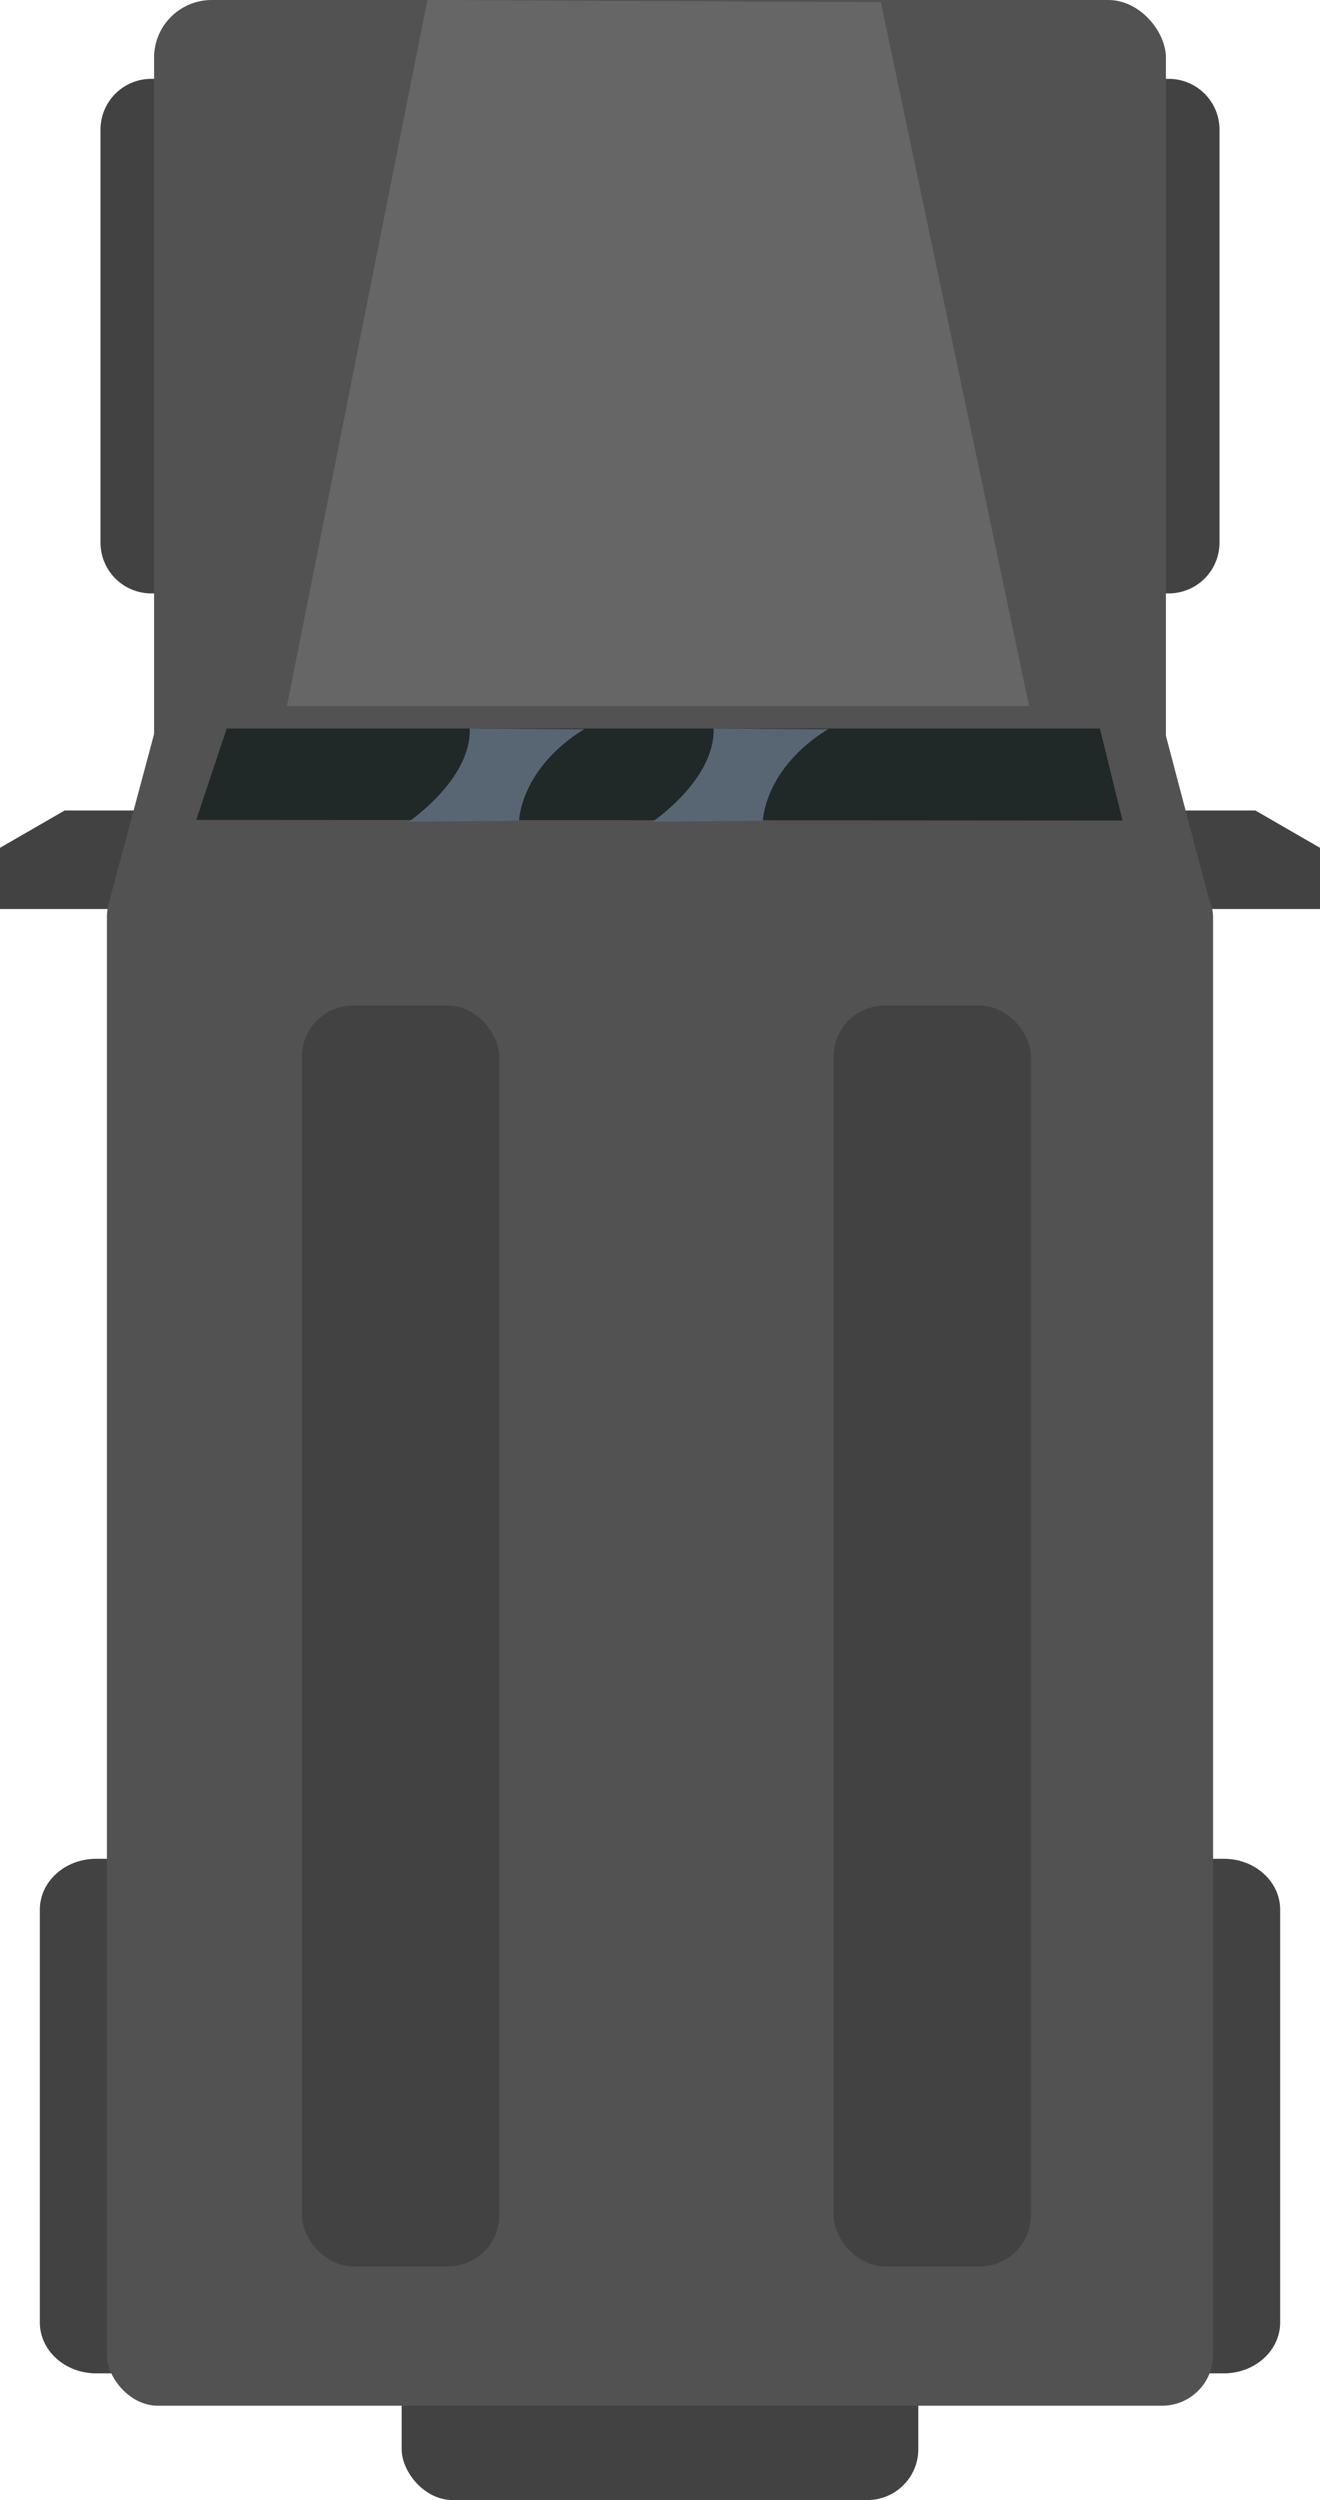 <?xml version="1.0" encoding="UTF-8" standalone="no"?>
<!-- Created with Inkscape (http://www.inkscape.org/) -->

<svg
   width="110.166mm"
   height="208.616mm"
   viewBox="0 0 110.166 208.616"
   version="1.1"
   id="svg5"
   xml:space="preserve"
   inkscape:version="1.2.2 (732a01da63, 2022-12-09)"
   sodipodi:docname="SUV.svg"
   xmlns:inkscape="http://www.inkscape.org/namespaces/inkscape"
   xmlns:sodipodi="http://sodipodi.sourceforge.net/DTD/sodipodi-0.dtd"
   xmlns="http://www.w3.org/2000/svg"
   xmlns:svg="http://www.w3.org/2000/svg"><sodipodi:namedview
     id="namedview7"
     pagecolor="#ffffff"
     bordercolor="#000000"
     borderopacity="0.25"
     inkscape:showpageshadow="2"
     inkscape:pageopacity="0.0"
     inkscape:pagecheckerboard="0"
     inkscape:deskcolor="#d1d1d1"
     inkscape:document-units="mm"
     showgrid="false"
     inkscape:zoom="0.73940797"
     inkscape:cx="172.43525"
     inkscape:cy="410.46352"
     inkscape:window-width="1920"
     inkscape:window-height="991"
     inkscape:window-x="-9"
     inkscape:window-y="-9"
     inkscape:window-maximized="1"
     inkscape:current-layer="layer1" /><defs
     id="defs2" /><g
     inkscape:label="Calque 1"
     inkscape:groupmode="layer"
     id="layer1"
     transform="translate(-43.142,-53.317)"><rect
       style="display:inline;fill:#424242;fill-opacity:1;stroke:#e3e3e3;stroke-width:0;stroke-linejoin:round;stroke-dasharray:none;paint-order:stroke fill markers"
       id="rect4294"
       width="43.119"
       height="15.208"
       x="76.665"
       y="246.725"
       ry="4.248" /><path
       id="path3377"
       style="fill:#424242;fill-opacity:1;stroke:#e3e3e3;stroke-width:0;stroke-linejoin:round;stroke-dasharray:none;paint-order:stroke fill markers"
       d="m 51.176,208.421 c -2.609,0 -4.709,1.895 -4.709,4.248 v 34.443 c 0,2.353 2.1,4.248 4.709,4.248 h 8.827 c 2.609,0 4.709,-1.895 4.709,-4.248 v -34.443 c 0,-2.353 -2.1,-4.248 -4.709,-4.248 z m 85.271,0 c -2.608,0 -4.709,1.895 -4.709,4.248 v 34.443 c 0,2.353 2.1,4.248 4.709,4.248 h 8.827 c 2.609,0 4.709,-1.895 4.709,-4.248 v -34.443 c 0,-2.353 -2.1,-4.248 -4.709,-4.248 z" /><path
       style="fill:#424242;fill-opacity:1;stroke:#e3e3e3;stroke-width:0;stroke-linejoin:round;stroke-dasharray:none;paint-order:stroke fill markers"
       d="m 140.449,120.947 h 7.464 l 5.395,3.115 v 5.109 h -12.1 z"
       id="path3381" /><path
       style="display:inline;fill:#424242;fill-opacity:1;stroke:#e3e3e3;stroke-width:0;stroke-linejoin:round;stroke-dasharray:none;paint-order:stroke fill markers"
       d="m 56.001,120.947 h -7.464 l -5.395,3.115 v 5.109 h 12.1 z"
       id="path3383" /><rect
       style="fill:#525252;fill-opacity:1;stroke:#e3e3e3;stroke-width:0;stroke-linejoin:round;stroke-dasharray:none;paint-order:stroke fill markers"
       id="rect913"
       width="92.32"
       height="128.461"
       x="52.064"
       y="125.599"
       ry="4.248" /><path
       id="rect3300"
       style="display:inline;fill:#424242;fill-opacity:1;stroke:#e3e3e3;stroke-width:0;stroke-linejoin:round;stroke-dasharray:none;paint-order:stroke fill markers"
       d="m 55.776,59.895 c -2.353,0 -4.248,1.895 -4.248,4.248 v 34.443 c 0,2.353 1.895,4.248 4.248,4.248 h 7.964 c 2.353,0 4.248,-1.895 4.248,-4.248 V 64.144 c 0,-2.353 -1.895,-4.248 -4.248,-4.248 z m 76.934,0 c -2.353,0 -4.248,1.895 -4.248,4.248 v 34.443 c 0,2.353 1.895,4.248 4.248,4.248 h 7.964 c 2.353,0 4.248,-1.895 4.248,-4.248 V 64.144 c 0,-2.353 -1.895,-4.248 -4.248,-4.248 z" /><rect
       style="display:inline;fill:#525252;fill-opacity:1;stroke:#e3e3e3;stroke-width:0;stroke-linejoin:round;stroke-dasharray:none;paint-order:stroke fill markers"
       id="rect3372"
       width="84.448"
       height="67.63"
       x="56.001"
       y="53.317"
       ry="4.808" /><path
       style="fill:#666666;fill-opacity:1;stroke:#4dbedb;stroke-width:0;stroke-linejoin:round;paint-order:stroke fill markers"
       d="m 66.81,113.644 12.003,-60.327 37.841,0.179 12.703,60.295 z"
       id="path1065"
       sodipodi:nodetypes="ccccc" /><path
       style="fill:#525252;fill-opacity:1;stroke:#4dbedb;stroke-width:0;stroke-linejoin:round;paint-order:stroke fill markers"
       d="M 144.224,129.043 H 52.123 l 4.503,-16.806 h 83.17 z"
       id="path923" /><path
       style="display:inline;fill:#202828;fill-opacity:1;stroke:#e3e3e3;stroke-width:0;stroke-linejoin:round;stroke-dasharray:none;paint-order:stroke fill markers"
       d="m 59.52,121.731 2.539,-7.62 h 72.882 l 1.886,7.675 z"
       id="path3386"
       sodipodi:nodetypes="ccccc" /><rect
       style="display:inline;fill:#424242;fill-opacity:1;stroke:#e3e3e3;stroke-width:0;stroke-linejoin:round;stroke-dasharray:none;paint-order:stroke fill markers"
       id="rect4297"
       width="16.46"
       height="105.202"
       x="68.346"
       y="137.228"
       ry="4.248" /><rect
       style="display:inline;fill:#424242;fill-opacity:1;stroke:#e3e3e3;stroke-width:0;stroke-linejoin:round;stroke-dasharray:none;paint-order:stroke fill markers"
       id="rect4303"
       width="16.46"
       height="105.202"
       x="112.717"
       y="137.228"
       ry="4.248" /><path
       style="fill:#586674;fill-opacity:1;stroke:#4dbedb;stroke-width:0;stroke-linejoin:round;paint-order:stroke fill markers"
       d="m 82.346,114.103 c 0,0 9.294,0.093 9.572,0.045 -5.358,3.306 -5.457,7.649 -5.457,7.649 l -9.214,0.089 c 0,0 5.235,-3.521 5.099,-7.783 z"
       id="path1997"
       sodipodi:nodetypes="ccccc" /><path
       style="fill:#586674;fill-opacity:1;stroke:#4dbedb;stroke-width:0;stroke-linejoin:round;paint-order:stroke fill markers"
       d="m 102.698,114.103 c 0,0 9.294,0.093 9.572,0.045 -5.358,3.306 -5.457,7.649 -5.457,7.649 l -9.214,0.089 c 0,0 5.235,-3.521 5.099,-7.783 z"
       id="path1999"
       sodipodi:nodetypes="ccccc" /></g></svg>
